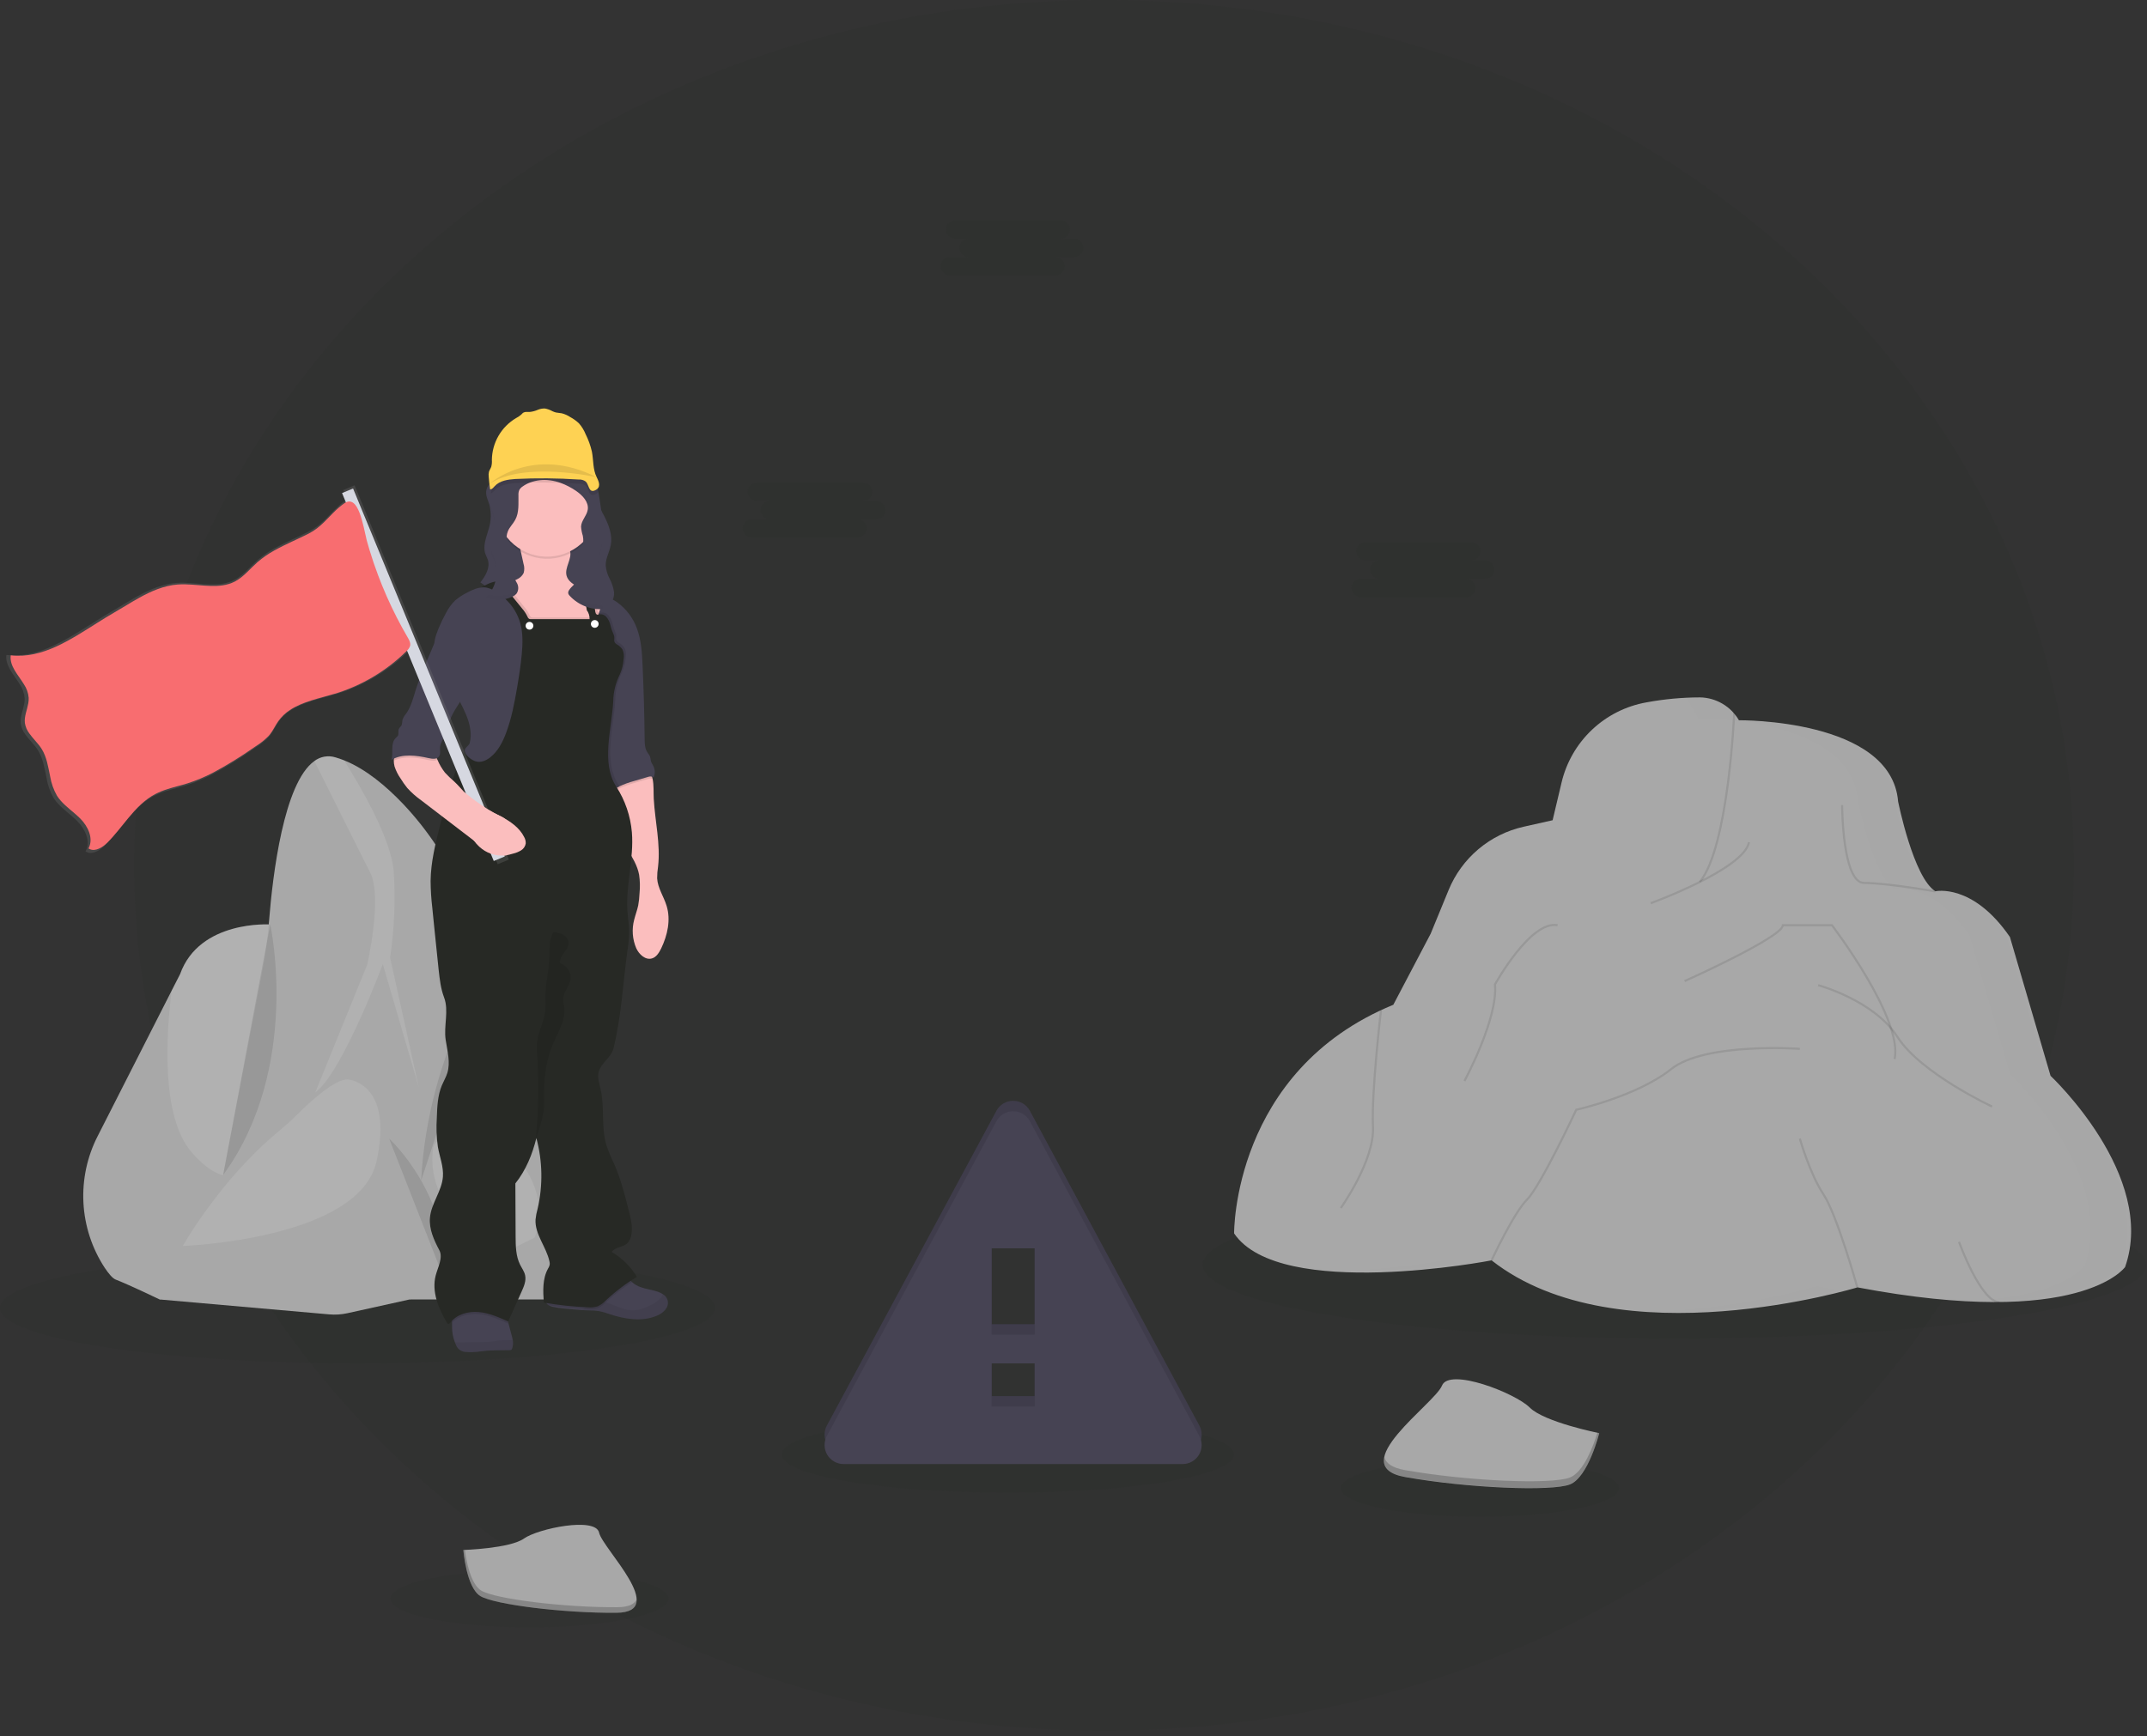 <svg width="335" height="271" viewBox="0 0 335 271" fill="none" xmlns="http://www.w3.org/2000/svg">
<rect x="0" y="0" width="335" height="271" fill="#333333" stroke="none"/>
<g clip-path="url(#clip0_14_454)">
<path opacity="0.1" d="M172.257 270.115C255.834 270.115 323.587 209.648 323.587 135.057C323.587 60.467 255.834 0 172.257 0C88.68 0 20.927 60.467 20.927 135.057C20.927 209.648 88.68 270.115 172.257 270.115Z" fill="#272925"/>
<path opacity="0.1" d="M55.798 212.792C86.615 212.792 111.596 208.92 111.596 204.143C111.596 199.367 86.615 195.495 55.798 195.495C24.982 195.495 0 199.367 0 204.143C0 208.92 24.982 212.792 55.798 212.792Z" fill="#272925"/>
<path opacity="0.1" d="M82.617 253.995C94.603 253.995 104.32 251.988 104.32 249.512C104.32 247.036 94.603 245.029 82.617 245.029C70.631 245.029 60.914 247.036 60.914 249.512C60.914 251.988 70.631 253.995 82.617 253.995Z" fill="#272925"/>
<path opacity="0.1" d="M230.914 236.746C242.9 236.746 252.616 234.739 252.616 232.263C252.616 229.787 242.9 227.78 230.914 227.78C218.927 227.78 209.211 229.787 209.211 232.263C209.211 234.739 218.927 236.746 230.914 236.746Z" fill="#272925"/>
<path opacity="0.1" d="M157.27 232.983C176.761 232.983 192.562 230.306 192.562 227.004C192.562 223.702 176.761 221.026 157.27 221.026C137.778 221.026 121.977 223.702 121.977 227.004C121.977 230.306 137.778 232.983 157.27 232.983Z" fill="#272925"/>
<path opacity="0.1" d="M261.259 208.938C301.913 208.938 334.87 203.776 334.87 197.409C334.87 191.041 301.913 185.879 261.259 185.879C220.604 185.879 187.647 191.041 187.647 197.409C187.647 203.776 220.604 208.938 261.259 208.938Z" fill="#272925"/>
<path d="M15.257 177.286C13.603 180.502 12.831 184.1 13.018 187.712C13.206 191.324 14.347 194.822 16.324 197.85C16.973 198.823 17.57 199.524 18.047 199.709C20.334 200.607 24.915 202.817 24.915 202.817L35.944 198.482C35.944 198.482 37.735 189.01 39.428 180.877C40.583 175.329 41.699 170.408 42.157 169.545C43.299 167.42 42.157 144.287 42.157 144.287C42.157 144.287 31.127 143.547 28.094 152.05L26.767 154.645L15.257 177.286Z" fill="#A8A8A8"/>
<path opacity="0.1" d="M29.901 179.842C36.606 187.527 39.435 180.88 39.435 180.88C40.59 175.333 41.706 170.411 42.163 169.548C43.305 167.424 42.163 144.29 42.163 144.29C42.163 144.29 31.133 143.55 28.1 152.053L26.773 154.648C25.923 161.451 25.083 174.311 29.901 179.842Z" fill="white"/>
<path d="M31.373 201.263L70.302 196.766L77.248 151.064L71.996 139.194C69.777 134.139 66.704 129.503 62.912 125.491C60.268 122.704 57.073 120.024 53.712 118.678C53.253 118.493 52.784 118.333 52.307 118.198C51.76 118.032 51.18 117.997 50.617 118.097C50.053 118.196 49.521 118.428 49.063 118.772C44.262 122.175 42.546 136.644 41.991 143.609C41.763 146.471 41.376 149.318 40.833 152.138L31.373 201.263Z" fill="#A8A8A8"/>
<path opacity="0.1" d="M57.29 150.571L49.18 170.522C53.43 167.414 59.727 150.49 59.727 150.49L65.368 169.785L60.872 149.448C61.53 145.032 61.721 140.558 61.443 136.102C61.086 130.996 56.294 122.801 53.693 118.675C53.233 118.49 52.764 118.329 52.288 118.195C51.74 118.028 51.161 117.994 50.597 118.093C50.033 118.193 49.501 118.425 49.044 118.769C51.088 122.873 56.197 133.134 57.754 136.183C59.73 140.024 57.29 150.571 57.29 150.571Z" fill="white"/>
<path d="M63.912 202.817H85.034C85.903 202.817 86.763 202.64 87.561 202.298C88.359 201.955 89.08 201.454 89.679 200.824C90.277 200.195 90.742 199.45 91.044 198.635C91.345 197.82 91.478 196.953 91.434 196.085C90.967 187.028 89.783 170.879 86.967 160.627C85.446 155.096 83.678 152.193 82.056 150.762C81.295 150.028 80.313 149.566 79.263 149.448C78.466 149.379 77.668 149.573 76.992 150C73.07 153.76 68.489 173.545 68.489 173.545L63.912 202.817Z" fill="#A8A8A8"/>
<path opacity="0.1" d="M83.412 185.269C84.281 187.68 84.625 190.46 83.412 193.169L78.704 195.495C78.704 195.495 66.053 190.132 67.59 179.141C67.59 179.141 68.005 176.87 72.362 177.046C74.813 177.164 77.172 178.009 79.14 179.474C81.108 180.939 82.595 182.956 83.412 185.269Z" fill="white"/>
<path opacity="0.1" d="M78.383 156.378C78.237 152.524 80.33 151.187 82.059 150.762C81.298 150.028 80.316 149.566 79.266 149.448C78.062 150.455 77.209 151.818 76.829 153.341L72.418 174.846C72.418 174.846 78.63 162.837 78.383 156.378Z" fill="white"/>
<path d="M58.355 173.383L68.813 187.689L70.627 199.498L63.905 202.817L54.215 204.958C53.282 205.165 52.322 205.227 51.37 205.143L24.927 202.817L28.525 194.476L40.95 177.033L58.355 173.383Z" fill="#A8A8A8"/>
<path opacity="0.1" d="M54.306 168.471C54.306 168.471 61.443 168.961 58.763 181.224C56.084 193.486 28.512 194.469 28.512 194.469C28.512 194.469 34.371 184.088 43.383 176.65C44.395 175.816 45.372 174.947 46.303 174.019C48.376 171.946 52.34 168.303 54.306 168.471Z" fill="white"/>
<path opacity="0.1" d="M60.726 177.717C60.726 177.717 70.397 186.518 69.485 200.062L60.726 177.717Z" fill="black"/>
<path opacity="0.1" d="M76.995 150C76.995 150 66.847 163.495 65.709 184.26L76.995 150Z" fill="black"/>
<path opacity="0.1" d="M42.166 144.28C42.166 144.28 47.078 166.583 34.815 183.394L42.166 144.28Z" fill="black"/>
<path d="M131.622 226.881H184.546C185.057 226.878 185.56 226.743 186.004 226.489C186.447 226.235 186.818 225.87 187.079 225.43C187.341 224.99 187.484 224.49 187.494 223.979C187.505 223.467 187.384 222.962 187.141 222.511L160.692 173.37C160.439 172.899 160.062 172.505 159.603 172.231C159.144 171.957 158.619 171.812 158.084 171.812C157.549 171.812 157.024 171.957 156.565 172.231C156.106 172.505 155.729 172.899 155.476 173.37L129.014 222.511C128.771 222.963 128.649 223.47 128.661 223.982C128.672 224.495 128.816 224.996 129.079 225.436C129.342 225.876 129.714 226.241 130.16 226.494C130.606 226.747 131.109 226.881 131.622 226.881ZM161.451 217.902H154.717V211.17H161.451V217.902ZM161.451 206.68H154.717V193.214H161.451V206.68Z" fill="#464353"/>
<path opacity="0.1" d="M131.622 226.881H184.546C185.057 226.878 185.56 226.743 186.004 226.489C186.447 226.235 186.818 225.87 187.079 225.43C187.341 224.99 187.484 224.49 187.494 223.979C187.505 223.467 187.384 222.962 187.141 222.511L160.692 173.37C160.439 172.899 160.062 172.505 159.603 172.231C159.144 171.957 158.619 171.812 158.084 171.812C157.549 171.812 157.024 171.957 156.565 172.231C156.106 172.505 155.729 172.899 155.476 173.37L129.014 222.511C128.771 222.963 128.649 223.47 128.661 223.982C128.672 224.495 128.816 224.996 129.079 225.436C129.342 225.876 129.714 226.241 130.16 226.494C130.606 226.747 131.109 226.881 131.622 226.881ZM161.451 217.902H154.717V211.17H161.451V217.902ZM161.451 206.68H154.717V193.214H161.451V206.68Z" fill="black"/>
<path d="M131.622 228.503H184.546C185.057 228.5 185.56 228.365 186.004 228.111C186.447 227.857 186.818 227.492 187.079 227.052C187.341 226.612 187.484 226.112 187.494 225.601C187.505 225.09 187.384 224.584 187.141 224.133L160.692 174.992C160.439 174.521 160.062 174.127 159.603 173.853C159.144 173.579 158.619 173.434 158.084 173.434C157.549 173.434 157.024 173.579 156.565 173.853C156.106 174.127 155.729 174.521 155.476 174.992L129.014 224.133C128.771 224.585 128.649 225.092 128.661 225.604C128.672 226.117 128.816 226.618 129.079 227.058C129.342 227.498 129.714 227.863 130.16 228.116C130.606 228.369 131.109 228.503 131.622 228.503ZM161.451 219.524H154.717V212.792H161.451V219.524ZM161.451 208.302H154.717V194.836H161.451V208.302Z" fill="#464353"/>
<path d="M75.85 76.794C75.814 77.472 76.151 78.091 76.349 78.74C76.677 79.993 76.644 81.313 76.255 82.549C75.892 83.846 75.282 85.219 75.746 86.487C75.853 86.785 76.015 87.058 76.112 87.356C76.515 88.589 75.769 89.887 74.951 90.896L78.16 93.144C78.628 93.532 79.185 93.799 79.782 93.919C80.382 93.991 81.079 93.669 81.203 93.079C81.245 92.878 81.203 92.667 81.241 92.463C81.281 92.198 81.383 91.947 81.539 91.731C81.696 91.514 81.902 91.338 82.14 91.217C82.622 90.981 83.159 90.881 83.694 90.928C85.663 91.035 87.337 92.33 89.128 93.16C90.308 93.671 91.532 94.077 92.784 94.373C93.494 94.558 94.283 94.727 94.925 94.373C95.567 94.02 95.862 93.199 95.814 92.456C95.714 91.717 95.483 91.002 95.133 90.344C94.778 89.687 94.565 88.963 94.507 88.219C94.507 87.129 95.103 86.137 95.305 85.066C95.587 83.545 95.013 81.997 94.312 80.615C93.611 79.233 92.761 77.903 92.421 76.398C92.353 75.942 92.234 75.495 92.067 75.065C91.905 74.738 91.685 74.444 91.418 74.195C90.215 73.005 88.498 72.44 86.818 72.317C85.138 72.194 83.441 72.469 81.773 72.758C81.137 72.849 80.511 72.998 79.902 73.203C79.031 73.548 78.205 73.996 77.439 74.536C76.68 75.061 75.898 75.83 75.85 76.794Z" fill="#464353"/>
<g opacity="0.1">
<path opacity="0.1" d="M94.497 87.555C94.497 87.652 94.497 87.749 94.516 87.843C94.617 86.893 95.116 86.001 95.295 85.05C95.364 84.669 95.384 84.281 95.356 83.895C95.356 84.064 95.324 84.219 95.295 84.401C95.091 85.472 94.484 86.465 94.497 87.555Z" fill="black"/>
<path opacity="0.1" d="M76.567 80.038C76.605 79.382 76.531 78.723 76.349 78.091C76.157 77.599 76 77.094 75.879 76.58C75.879 76.648 75.853 76.713 75.85 76.781C75.814 77.459 76.151 78.079 76.349 78.727C76.475 79.154 76.548 79.594 76.567 80.038Z" fill="black"/>
<path opacity="0.1" d="M95.785 92.278C95.762 92.568 95.672 92.848 95.52 93.097C95.37 93.345 95.162 93.555 94.915 93.708C94.266 94.062 93.485 93.893 92.774 93.708C91.522 93.413 90.298 93.006 89.118 92.492C87.327 91.665 85.653 90.37 83.684 90.263C83.15 90.216 82.612 90.316 82.13 90.552C81.892 90.673 81.686 90.849 81.53 91.066C81.373 91.282 81.271 91.533 81.232 91.798C81.209 92.002 81.232 92.213 81.193 92.414C81.066 93.004 80.372 93.326 79.772 93.254C79.176 93.134 78.618 92.867 78.15 92.479L75.266 90.455C75.159 90.601 75.052 90.743 74.942 90.876L78.15 93.128C78.618 93.516 79.176 93.782 79.772 93.903C80.372 93.974 81.07 93.653 81.193 93.063C81.235 92.862 81.193 92.651 81.232 92.447C81.271 92.182 81.373 91.931 81.53 91.715C81.686 91.498 81.892 91.322 82.13 91.201C82.612 90.964 83.15 90.865 83.684 90.912C85.653 91.019 87.327 92.314 89.118 93.141C90.298 93.654 91.522 94.062 92.774 94.357C93.485 94.542 94.273 94.711 94.915 94.357C95.558 94.004 95.853 93.183 95.804 92.44C95.801 92.385 95.791 92.333 95.785 92.278Z" fill="black"/>
<path opacity="0.1" d="M76.112 87.34C76.153 87.471 76.182 87.604 76.2 87.739C76.25 87.388 76.22 87.03 76.112 86.692C76.015 86.393 75.853 86.121 75.746 85.822C75.668 85.605 75.618 85.38 75.597 85.15C75.549 85.596 75.6 86.047 75.746 86.471C75.853 86.769 76.015 87.045 76.112 87.34Z" fill="black"/>
</g>
<path d="M79.921 210.437C79.899 210.529 79.846 210.611 79.772 210.67C79.693 210.711 79.604 210.73 79.516 210.725C78.361 210.751 77.206 210.725 76.054 210.807C74.964 210.901 73.871 211.131 72.784 211.008C72.436 211.02 72.094 210.924 71.803 210.733C71.512 210.541 71.288 210.265 71.162 209.94C71.094 209.799 71.033 209.654 70.98 209.506C70.681 208.741 70.53 207.926 70.536 207.105C70.536 206.888 70.536 206.677 70.536 206.456C70.522 206.219 70.49 205.982 70.442 205.749C70.344 205.482 70.355 205.187 70.474 204.928C70.935 204.088 72.048 203.919 72.904 203.855C74.888 203.705 76.884 203.852 78.825 204.289C78.977 205.035 79.149 205.775 79.331 206.515C79.465 207.058 79.608 207.598 79.759 208.137C79.861 208.47 79.943 208.809 80.005 209.152C80.086 209.581 80.057 210.022 79.921 210.437Z" fill="#464353"/>
<path opacity="0.06" d="M79.921 210.437C79.899 210.529 79.846 210.611 79.772 210.67C79.693 210.711 79.605 210.731 79.516 210.726C78.361 210.752 77.206 210.726 76.054 210.807C74.964 210.901 73.871 211.131 72.784 211.008C72.436 211.02 72.094 210.924 71.803 210.733C71.512 210.542 71.288 210.265 71.162 209.941C71.094 209.799 71.033 209.654 70.981 209.506H71.396C72.761 209.506 74.13 209.457 75.496 209.457C75.908 209.457 76.323 209.438 76.732 209.389C77.141 209.34 77.475 209.272 77.848 209.227C78.407 209.173 78.968 209.151 79.529 209.159H79.989C80.074 209.584 80.05 210.023 79.921 210.437Z" fill="black"/>
<path d="M103.814 204.413C103.452 204.835 102.99 205.159 102.471 205.357C100.161 206.33 97.491 205.892 95.107 205.1C94.573 204.902 94.026 204.745 93.468 204.63C92.96 204.559 92.447 204.523 91.934 204.523C91.567 204.523 91.201 204.494 90.834 204.471C89.906 204.413 88.982 204.322 88.061 204.231C87.418 204.184 86.781 204.087 86.153 203.942C85.975 203.896 85.803 203.827 85.644 203.735C85.507 203.675 85.391 203.577 85.308 203.454C85.226 203.33 85.18 203.186 85.177 203.037C85.203 202.625 85.631 202.388 86.007 202.21C89.345 200.766 92.972 200.14 96.573 199.637C96.939 199.576 97.296 199.467 97.634 199.313C98.039 199.151 98.082 199.417 98.283 199.715C98.378 199.853 98.486 199.982 98.607 200.098C98.998 200.451 99.457 200.721 99.957 200.889C100.832 201.214 101.77 201.301 102.646 201.61C102.911 201.702 103.164 201.824 103.402 201.973C103.611 202.087 103.792 202.248 103.93 202.442C104.068 202.637 104.159 202.86 104.197 203.096C104.236 203.331 104.219 203.572 104.15 203.801C104.081 204.029 103.96 204.238 103.798 204.413H103.814Z" fill="#464353"/>
<path opacity="0.06" d="M103.814 204.413C103.452 204.835 102.991 205.159 102.471 205.357C100.161 206.33 97.491 205.892 95.107 205.1C94.573 204.902 94.026 204.745 93.469 204.63C92.96 204.559 92.447 204.523 91.934 204.523C91.567 204.523 91.201 204.494 90.834 204.471C91.133 204.189 91.438 203.913 91.749 203.647C91.975 203.436 92.235 203.265 92.518 203.141C92.871 203.025 93.246 203 93.611 203.066C95.467 203.323 97.134 204.623 99.006 204.51C99.878 204.41 100.722 204.137 101.488 203.709C102.111 203.455 102.666 203.059 103.11 202.554C103.244 202.379 103.346 202.183 103.412 201.973C103.621 202.087 103.802 202.248 103.94 202.442C104.078 202.637 104.169 202.86 104.207 203.096C104.245 203.331 104.229 203.572 104.16 203.801C104.091 204.029 103.97 204.238 103.807 204.413H103.814Z" fill="black"/>
<path d="M103.162 148.034C102.837 148.683 102.422 149.386 101.721 149.588C100.703 149.88 99.723 148.965 99.278 148.005C98.673 146.595 98.558 145.023 98.954 143.541C99.139 142.791 99.421 142.071 99.58 141.318C99.695 140.685 99.764 140.044 99.788 139.401C99.884 138.442 99.861 137.474 99.72 136.52C99.197 133.734 96.8 131.654 96.002 128.916C95.6 127.551 95.619 126.097 95.642 124.673C95.634 124.313 95.671 123.953 95.752 123.603C95.776 123.507 95.809 123.413 95.85 123.324C96.385 122.136 97.971 121.974 99.074 121.283C99.684 120.903 101.069 119.68 101.582 120.796C101.692 121.045 101.775 121.305 101.828 121.572C102.039 122.564 101.955 123.729 102.007 124.667C102.205 128.209 103.087 131.745 102.678 135.268C102.581 135.869 102.533 136.476 102.536 137.085C102.623 138.61 103.577 139.93 104.015 141.39C104.69 143.586 104.148 145.977 103.162 148.034Z" fill="#FBBEBE"/>
<path opacity="0.1" d="M101.845 121.578C101.604 121.491 101.34 121.491 101.099 121.578L98.902 122.227C98.133 122.432 97.383 122.705 96.661 123.041C96.346 123.196 96.047 123.382 95.769 123.596C95.793 123.5 95.825 123.407 95.866 123.317C96.401 122.13 97.987 121.968 99.091 121.277C99.7 120.897 101.086 119.674 101.598 120.79C101.71 121.043 101.792 121.307 101.845 121.578Z" fill="black"/>
<path d="M101.987 121.332C101.855 121.251 101.706 121.203 101.551 121.191C101.397 121.178 101.242 121.202 101.098 121.26L98.902 121.909C98.133 122.114 97.382 122.387 96.661 122.723C96.278 122.91 95.919 123.143 95.593 123.418C94.568 121.637 94.296 119.525 94.108 117.481C94.004 116.29 93.926 115.097 93.88 113.913C93.829 113.06 93.847 112.206 93.932 111.356C94.056 110.383 94.338 109.432 94.513 108.466C94.617 107.9 94.684 107.328 94.714 106.753C94.798 105.497 94.741 104.236 94.542 102.993C94.354 101.672 94.052 100.369 93.64 99.1C93.433 98.519 93.183 97.958 92.956 97.387L92.878 97.186C92.468 96.14 92.133 95.065 91.876 93.971C91.772 93.523 91.765 93.053 91.421 92.748C91.744 92.709 92.07 92.696 92.395 92.709C92.46 92.709 92.524 92.709 92.589 92.709C93.922 92.793 95.206 93.242 96.3 94.007C97.71 95.024 98.782 96.441 99.376 98.075C100.06 99.901 100.174 101.887 100.262 103.836C100.437 107.669 100.545 111.503 100.586 115.34C100.586 116.076 100.618 116.861 101.04 117.468C101.158 117.618 101.267 117.775 101.364 117.938C101.517 118.263 101.494 118.623 101.618 118.951C101.708 119.147 101.811 119.338 101.926 119.522C102.071 119.799 102.152 120.106 102.163 120.42C102.173 120.733 102.113 121.045 101.987 121.332Z" fill="#464353"/>
<path d="M80.395 83.253C80.07 83.146 79.746 83.032 79.422 82.928L80.096 82.98C80.209 83.056 80.309 83.148 80.395 83.253Z" fill="#FBBEBE"/>
<path d="M93.679 94.961C93.614 95.181 93.549 95.402 93.478 95.609C93.313 96.142 93.113 96.664 92.878 97.17C92.51 98.001 91.99 98.756 91.344 99.395C91.13 99.62 90.868 99.793 90.578 99.901C90.332 99.964 90.078 99.988 89.825 99.973C88.96 99.973 88.095 99.96 87.23 99.934C86.556 99.941 85.884 99.875 85.225 99.736C84.5 99.538 83.81 99.227 83.181 98.815C80.758 97.316 78.766 95.032 77.913 92.326C77.806 91.983 77.731 91.571 77.968 91.301C78.201 91.111 78.495 91.011 78.795 91.019H78.834C79.532 90.928 80.204 90.698 80.81 90.341C81.203 90.14 81.519 89.817 81.712 89.42C81.843 88.949 81.833 88.451 81.683 87.986L80.962 84.716C80.887 84.192 80.691 83.693 80.388 83.259C80.599 83.334 80.81 83.402 81.037 83.46C83.042 84.002 85.235 83.674 87.201 84.385C87.953 84.661 88.706 85.157 88.933 85.929C89.313 87.227 88.044 88.573 88.408 89.871C88.651 90.753 89.549 91.262 90.354 91.674L90.896 91.95L92.398 92.713L92.605 92.816L92.638 92.833C93.112 93.073 93.611 93.371 93.777 93.88C93.847 94.242 93.813 94.617 93.679 94.961Z" fill="#FBBEBE"/>
<path opacity="0.1" d="M97.637 102.578C97.582 103.407 97.38 104.22 97.04 104.978C96.389 106.29 96.04 107.731 96.018 109.196C95.768 113.575 94.104 118.788 96.489 122.467C96.547 122.558 96.605 122.649 96.66 122.743C96.277 122.929 95.919 123.162 95.593 123.437C94.568 121.656 94.296 119.544 94.107 117.5C94.004 116.31 93.926 115.116 93.88 113.932C93.829 113.08 93.847 112.225 93.932 111.376C94.055 110.402 94.338 109.452 94.513 108.485C94.617 107.919 94.684 107.347 94.714 106.772C94.798 105.516 94.74 104.255 94.542 103.012C94.353 101.691 94.052 100.389 93.64 99.119C93.433 98.539 93.183 97.978 92.956 97.407L92.878 97.205C92.51 98.037 91.99 98.792 91.344 99.431C91.13 99.656 90.868 99.829 90.578 99.937C90.332 100 90.078 100.024 89.825 100.008C88.96 100.008 88.095 99.995 87.23 99.969C86.556 99.977 85.884 99.91 85.225 99.772C84.5 99.574 83.81 99.263 83.181 98.85C80.758 97.351 78.766 95.068 77.913 92.362C77.806 92.018 77.731 91.606 77.968 91.337C78.201 91.147 78.495 91.047 78.795 91.055H78.834L81.754 94.665C82.089 95.047 82.372 95.472 82.597 95.927C82.641 96.08 82.732 96.215 82.857 96.313C82.959 96.36 83.07 96.38 83.181 96.372C85.923 96.372 89.576 96.372 92.317 96.372C92.326 95.886 92.185 95.409 91.914 95.006C91.83 95.025 91.717 95.032 91.892 94.98C91.733 93.927 91.393 92.909 90.886 91.973C90.856 91.908 90.822 91.846 90.785 91.785C90.568 91.464 90.405 91.108 90.305 90.734C90.651 90.623 91.023 90.623 91.369 90.734C91.769 90.905 91.976 91.337 92.151 91.736C92.3 92.06 92.45 92.407 92.583 92.748C92.583 92.784 92.615 92.823 92.628 92.858C92.911 93.53 93.093 94.239 93.167 94.964C93.186 95.23 93.251 95.567 93.472 95.655C93.506 95.671 93.544 95.679 93.582 95.681C93.81 95.597 94.058 95.583 94.295 95.641C94.531 95.699 94.745 95.826 94.909 96.005C95.228 96.371 95.451 96.81 95.558 97.283C95.663 97.757 95.817 98.218 96.018 98.659C96.437 99.457 95.798 99.814 96.553 100.304C96.907 100.498 97.211 100.771 97.442 101.102C97.656 101.562 97.724 102.077 97.637 102.578Z" fill="black"/>
<path opacity="0.1" d="M78.796 204.302C78.948 205.048 79.12 205.788 79.302 206.528L79.282 206.573C77.799 205.924 76.281 205.246 74.662 205.104C73.16 204.974 71.529 205.379 70.507 206.469C70.493 206.232 70.461 205.995 70.413 205.762C70.314 205.495 70.326 205.2 70.445 204.941C70.906 204.101 72.019 203.932 72.875 203.868C74.859 203.718 76.854 203.865 78.796 204.302Z" fill="black"/>
<path opacity="0.1" d="M91.574 95.6C91.726 95.6 91.671 95.6 91.597 95.626C91.522 95.652 91.399 95.652 91.574 95.6Z" fill="black"/>
<path opacity="0.1" d="M98.623 200.098C97.177 201.02 95.817 202.072 94.562 203.241C94.197 203.632 93.762 203.95 93.28 204.179C92.782 204.339 92.256 204.393 91.736 204.338C89.695 204.255 87.661 204.054 85.644 203.735C85.507 203.675 85.391 203.577 85.308 203.454C85.226 203.33 85.18 203.186 85.177 203.037C85.203 202.625 85.631 202.388 86.007 202.21C89.345 200.766 92.972 200.14 96.573 199.637C96.939 199.576 97.296 199.467 97.634 199.313C98.039 199.151 98.082 199.417 98.283 199.715C98.383 199.854 98.497 199.982 98.623 200.098Z" fill="black"/>
<path d="M74.821 91.837C75.298 92.261 75.843 92.605 76.327 93.017C77.624 94.117 78.442 95.655 79.246 97.154C78.769 97.326 78.253 97.361 77.757 97.254C77.502 98.693 77.545 100.17 77.884 101.591C77.235 102.037 76.731 102.663 76.434 103.392C76.203 104.132 76.044 104.892 75.96 105.663C75.493 109.039 75.024 112.415 74.552 115.791C74.543 116.121 74.429 116.44 74.228 116.702C74.138 116.775 74.055 116.857 73.981 116.946C73.882 117.164 73.843 117.405 73.868 117.643C73.848 117.88 73.692 118.162 73.456 118.13C73.341 118.102 73.239 118.036 73.167 117.942C72.93 117.691 72.713 117.422 72.518 117.137C70.604 120.809 69.683 124.767 68.671 128.783C67.947 131.645 67.224 134.538 67.188 137.49C67.198 138.887 67.285 140.282 67.451 141.669L67.736 144.517C67.967 146.807 68.197 149.101 68.447 151.391C68.609 152.845 68.771 154.311 69.293 155.68C70.072 157.759 69.209 160.105 69.54 162.304C69.799 164.027 70.315 165.808 69.796 167.469C69.589 168.134 69.225 168.741 68.953 169.383C68.284 170.979 68.216 172.754 68.158 174.483C68.053 175.998 68.109 177.521 68.327 179.024C68.606 180.578 69.232 182.1 69.109 183.67C68.937 185.905 67.289 187.816 67.088 190.048C66.928 191.829 67.71 193.548 68.551 195.128C69.17 196.293 68.307 197.798 67.98 199.079C67.331 201.59 68.411 204.218 69.735 206.447C69.768 206.523 69.828 206.585 69.903 206.622C70.056 206.677 70.192 206.528 70.293 206.401C71.289 205.123 73.053 204.64 74.672 204.779C76.291 204.919 77.806 205.587 79.292 206.249L81.397 201.561C81.754 200.766 82.117 199.907 81.939 199.053C81.812 198.443 81.42 197.928 81.141 197.37C80.492 196.053 80.46 194.518 80.453 193.042L80.414 184.705C82.056 182.642 83.058 180.189 83.691 177.626C84.661 181.231 84.728 185.019 83.885 188.656C83.729 189.206 83.621 189.768 83.561 190.337C83.434 192.65 85.248 194.606 85.731 196.87C85.778 197.043 85.791 197.224 85.77 197.402C85.716 197.621 85.625 197.83 85.501 198.018C84.632 199.595 84.725 201.506 84.852 203.303C87.127 203.699 89.425 203.945 91.733 204.04C92.253 204.091 92.778 204.037 93.277 203.881C93.759 203.65 94.194 203.331 94.558 202.94C96.031 201.554 97.648 200.331 99.382 199.29C98.414 197.684 97.059 196.345 95.441 195.397C95.963 194.628 97.154 194.69 97.848 194.074C98.196 193.729 98.424 193.28 98.497 192.796C98.756 191.524 98.435 190.2 98.114 188.951C97.491 186.492 96.865 184.024 95.843 181.701C95.381 180.746 94.974 179.766 94.623 178.765C93.773 175.968 94.367 172.926 93.725 170.068C93.517 169.153 93.183 168.209 93.416 167.297C93.773 165.892 95.363 165.059 95.713 163.651C96.969 158.639 97.192 153.445 97.906 148.329C98.066 147.352 98.151 146.364 98.162 145.374C98.162 144.339 97.978 143.314 97.903 142.282C97.611 138.152 98.931 134.032 98.594 129.906C98.378 127.363 97.54 124.912 96.154 122.769C93.77 119.087 95.434 113.877 95.684 109.497C95.703 108.033 96.051 106.592 96.703 105.28C97.045 104.522 97.249 103.709 97.303 102.879C97.403 102.368 97.339 101.838 97.121 101.364C96.893 101.032 96.589 100.759 96.236 100.566C95.48 100.073 96.119 99.716 95.7 98.918C95.499 98.477 95.345 98.016 95.24 97.543C95.133 97.07 94.91 96.632 94.591 96.268C94.427 96.088 94.213 95.962 93.977 95.904C93.74 95.846 93.492 95.86 93.264 95.944C92.956 95.944 92.871 95.535 92.846 95.227C92.758 94.098 92.291 93.037 91.833 91.999C91.658 91.6 91.451 91.168 91.052 90.996C90.704 90.888 90.332 90.888 89.984 90.996C90.085 91.373 90.248 91.729 90.468 92.051C91.03 93.037 91.404 94.12 91.57 95.243C91.246 95.34 91.895 95.243 91.57 95.243C91.861 95.648 92.01 96.137 91.996 96.635C89.257 96.635 85.605 96.635 82.863 96.635C82.752 96.643 82.64 96.623 82.539 96.576C82.414 96.477 82.322 96.343 82.276 96.19C82.053 95.734 81.769 95.311 81.433 94.931L78.221 90.97C78.15 90.867 78.055 90.781 77.945 90.721C77.813 90.683 77.672 90.683 77.54 90.721C76.499 90.873 75.73 91.308 74.821 91.837Z" fill="#272925"/>
<path opacity="0.1" d="M86.348 145.507C86.901 145.499 87.447 145.64 87.927 145.915C88.166 146.056 88.364 146.256 88.501 146.496C88.639 146.736 88.712 147.008 88.713 147.284C88.677 147.898 88.207 148.384 87.866 148.906C87.655 149.225 87.487 149.569 87.366 149.932C87.329 150.014 87.32 150.106 87.34 150.194C87.379 150.318 87.512 150.379 87.626 150.434C88.039 150.621 88.391 150.919 88.644 151.295C88.897 151.671 89.039 152.11 89.056 152.563C89.027 153.828 87.791 154.853 87.859 156.131C87.89 156.397 87.936 156.661 87.996 156.923C88.144 158.012 87.993 159.121 87.558 160.131C87.165 161.15 86.63 162.107 86.208 163.115C85.07 165.857 84.823 168.893 84.91 171.875C84.979 173.899 84.262 175.826 83.613 177.753C83.98 173.871 84.077 169.969 83.905 166.074C83.859 165.017 83.727 164.017 83.775 162.957C83.853 161.273 84.794 159.742 85.034 158.09C85.17 157.146 85.079 156.186 85.102 155.232C85.147 153.286 85.676 151.365 85.712 149.413C85.757 148.034 85.631 146.613 86.348 145.507Z" fill="black"/>
<path d="M72.81 92.531C72.165 92.852 71.562 93.251 71.013 93.718C70.439 94.288 69.96 94.945 69.592 95.665C69.144 96.481 68.742 97.321 68.388 98.182C67.931 99.298 67.552 100.534 67.866 101.699C68.152 102.753 68.959 103.574 69.517 104.511C70.075 105.449 70.403 106.549 70.831 107.577C71.402 108.949 72.184 110.227 72.749 111.603C73.313 112.978 73.654 114.523 73.297 115.953C73.193 116.375 72.508 116.703 72.508 117.134C72.508 117.848 73.54 118.623 74.225 118.831C75.013 119.074 75.873 118.711 76.518 118.182C77.702 117.244 78.422 115.84 78.954 114.425C79.811 112.154 80.268 109.744 80.68 107.35C80.979 105.592 81.258 103.83 81.417 102.059C81.563 100.463 81.608 98.815 81.186 97.284C80.793 95.878 80.027 94.605 78.971 93.598C78.127 92.787 76.745 91.697 75.519 91.668C74.549 91.665 73.641 92.073 72.81 92.531Z" fill="#464353"/>
<path d="M82.033 131.638C81.998 131.86 81.915 132.071 81.79 132.258C81.665 132.444 81.501 132.602 81.31 132.719C80.927 132.951 80.51 133.122 80.074 133.225C79.204 133.478 78.283 133.711 77.404 133.487C76.713 133.262 76.075 132.899 75.529 132.42L65.706 124.9C64.916 124.341 64.191 123.697 63.542 122.98C63.169 122.517 62.827 122.03 62.517 121.523C62.106 120.943 61.785 120.304 61.563 119.629C61.484 119.331 61.444 119.025 61.446 118.717C61.444 118.426 61.515 118.139 61.654 117.883C61.891 117.488 62.397 117.406 62.812 117.296C64.206 116.936 65.652 116.826 67.084 116.972C67.21 116.966 67.335 117.001 67.439 117.072C67.543 117.142 67.621 117.245 67.662 117.364C67.879 117.763 68.067 118.179 68.262 118.594C68.561 119.302 68.95 119.968 69.42 120.576C69.873 121.068 70.355 121.533 70.864 121.968C71.902 122.941 72.752 124.109 73.858 125.004C75.139 126.039 76.697 126.659 78.156 127.421C79.616 128.183 81.057 129.173 81.79 130.649C81.96 130.95 82.044 131.292 82.033 131.638Z" fill="#FBBEBE"/>
<path opacity="0.1" d="M93.404 79.175C93.404 81.223 92.622 83.194 91.217 84.685C89.813 86.175 87.892 87.073 85.847 87.195C83.803 87.316 81.789 86.652 80.218 85.338C78.647 84.024 77.637 82.159 77.395 80.125C77.153 78.091 77.697 76.042 78.916 74.396C80.135 72.75 81.937 71.632 83.953 71.27C85.969 70.909 88.047 71.331 89.762 72.45C91.477 73.57 92.7 75.302 93.18 77.293C93.329 77.909 93.404 78.541 93.404 79.175Z" fill="black"/>
<path d="M93.404 78.85C93.404 80.899 92.622 82.87 91.217 84.36C89.813 85.851 87.892 86.749 85.847 86.87C83.803 86.992 81.789 86.327 80.218 85.013C78.647 83.699 77.637 81.835 77.395 79.801C77.153 77.767 77.697 75.718 78.916 74.072C80.135 72.426 81.937 71.308 83.953 70.946C85.969 70.584 88.047 71.006 89.762 72.126C91.477 73.245 92.7 74.978 93.18 76.969C93.329 77.585 93.404 78.217 93.404 78.85Z" fill="#FBBEBE"/>
<path opacity="0.1" d="M68.262 118.581C67.892 118.818 67.344 118.74 66.886 118.636C65.083 118.234 63.091 117.945 61.446 118.717C61.444 118.426 61.515 118.139 61.654 117.883C61.891 117.488 62.397 117.406 62.812 117.296C64.206 116.936 65.652 116.826 67.084 116.972C67.21 116.966 67.335 117.001 67.439 117.072C67.543 117.142 67.621 117.245 67.662 117.364C67.879 117.75 68.067 118.166 68.262 118.581Z" fill="black"/>
<path d="M64.872 107.658C64.473 108.955 64.145 110.289 63.363 111.389C63.105 111.678 62.91 112.018 62.792 112.388C62.783 112.661 62.739 112.931 62.659 113.192C62.549 113.413 62.316 113.559 62.221 113.786C62.082 114.11 62.264 114.529 62.079 114.834C61.992 114.956 61.888 115.065 61.77 115.158C61.329 115.567 61.219 116.219 61.209 116.822C61.2 117.426 61.258 118.042 61.06 118.61C62.773 117.588 64.953 117.893 66.899 118.328C67.441 118.448 68.113 118.538 68.463 118.104C68.813 117.669 68.612 117.098 68.661 116.576C68.726 115.895 69.193 115.33 69.482 114.71C69.806 114.013 69.916 113.234 70.166 112.508C70.682 110.98 71.788 109.734 72.499 108.29C72.762 107.794 72.919 107.248 72.959 106.688C72.935 105.962 72.745 105.25 72.405 104.608C71.73 103.113 70.926 101.68 70.004 100.323C69.592 99.716 68.882 98.594 68.242 99.564C67.723 100.346 67.399 101.342 67.016 102.198C66.191 103.973 65.475 105.796 64.872 107.658Z" fill="#464353"/>
<path d="M94.143 95.064C93.169 95.132 92.192 94.98 91.284 94.622C90.376 94.263 89.56 93.706 88.894 92.992C88.782 92.89 88.701 92.758 88.661 92.612C88.642 92.422 88.695 92.232 88.81 92.08C89.199 91.48 89.871 91.084 90.182 90.439C90.494 89.793 90.386 89.05 90.416 88.343C90.468 87.074 90.967 85.819 91.009 84.57C91.024 84.25 91.001 83.93 90.938 83.616C90.789 83.15 90.697 82.667 90.665 82.179C90.708 81.228 91.564 80.489 91.707 79.551C91.892 78.358 90.902 77.319 89.906 76.632C89.147 76.105 88.323 75.679 87.454 75.363C86.92 75.172 86.368 75.038 85.806 74.964C84.758 74.823 83.692 74.942 82.701 75.311C82.291 75.466 81.903 75.673 81.546 75.928C81.334 76.062 81.157 76.246 81.031 76.463C80.927 76.708 80.88 76.973 80.894 77.238C80.875 78.565 81.024 79.976 80.391 81.131C80.067 81.751 79.516 82.254 79.246 82.909C79.136 83.182 79.067 83.469 79.042 83.762C79.01 84.066 78.993 84.371 78.993 84.677C78.974 86.387 78.993 88.19 79.863 89.673C80.169 90.121 80.448 90.588 80.697 91.071C80.817 91.315 80.873 91.587 80.859 91.859C80.844 92.131 80.761 92.394 80.615 92.625C80.44 92.835 80.218 93.002 79.967 93.112C79.323 93.421 78.621 93.594 77.907 93.619C77.194 93.645 76.482 93.523 75.817 93.261C76.595 92.524 77.129 91.568 77.348 90.52C77.567 89.472 77.461 88.382 77.044 87.395C76.809 86.997 76.657 86.556 76.596 86.098C76.629 85.685 76.739 85.282 76.92 84.911C77.365 83.692 77.434 82.367 77.118 81.109C76.92 80.336 76.576 79.59 76.515 78.796C76.463 78.195 76.49 77.591 76.593 76.998C76.77 75.937 77.238 74.945 77.944 74.133C78.65 73.321 79.567 72.719 80.593 72.395C80.758 72.34 80.917 72.288 81.099 72.242C81.886 72.068 82.69 71.982 83.496 71.986C85.297 71.928 87.123 71.876 88.859 72.346C89.877 72.613 90.826 73.1 91.635 73.774C92.21 74.257 92.669 74.864 92.979 75.548C93.147 75.943 93.275 76.354 93.358 76.774C93.433 77.121 93.488 77.472 93.543 77.822C93.936 80.317 94.328 82.86 93.91 85.352C93.744 86.325 93.455 87.298 93.326 88.291C93.011 90.578 93.579 92.852 94.143 95.064Z" fill="#464353"/>
<path d="M82.617 98.27C82.95 98.27 83.221 97.999 83.221 97.666C83.221 97.333 82.95 97.063 82.617 97.063C82.284 97.063 82.014 97.333 82.014 97.666C82.014 97.999 82.284 98.27 82.617 98.27Z" fill="white"/>
<path d="M92.8 97.984C93.133 97.984 93.404 97.714 93.404 97.381C93.404 97.047 93.133 96.777 92.8 96.777C92.467 96.777 92.197 97.047 92.197 97.381C92.197 97.714 92.467 97.984 92.8 97.984Z" fill="white"/>
<path opacity="0.1" d="M82.617 67.172L81.319 64.722C81.402 64.625 81.492 64.533 81.589 64.45C81.776 64.335 81.995 64.282 82.215 64.301L82.617 67.172Z" fill="black"/>
<path opacity="0.1" d="M86.195 64.187L84.726 66.361L83.889 63.977C84.246 63.823 84.632 63.75 85.021 63.762C85.433 63.838 85.83 63.981 86.195 64.187Z" fill="black"/>
<g opacity="0.1">
<path opacity="0.1" d="M80.615 91.983C80.44 92.193 80.218 92.359 79.967 92.469C78.816 93.02 77.504 93.129 76.278 92.777C76.135 92.951 75.982 93.114 75.817 93.267C76.482 93.529 77.194 93.651 77.907 93.626C78.621 93.6 79.323 93.427 79.967 93.118C80.218 93.008 80.44 92.842 80.615 92.631C80.727 92.469 80.803 92.286 80.839 92.092C80.875 91.899 80.869 91.7 80.823 91.509C80.791 91.68 80.72 91.842 80.615 91.983Z" fill="black"/>
<path opacity="0.1" d="M77.096 81.118C77.201 81.543 77.263 81.978 77.281 82.416C77.318 81.761 77.255 81.105 77.096 80.469C76.898 79.697 76.554 78.951 76.492 78.156C76.492 78.056 76.492 77.955 76.476 77.851C76.46 78.169 76.466 78.488 76.492 78.805C76.554 79.6 76.898 80.346 77.096 81.118Z" fill="black"/>
<path opacity="0.1" d="M93.887 85.361C94.025 84.504 94.083 83.635 94.062 82.766C94.051 83.418 93.992 84.069 93.887 84.713C93.721 85.686 93.433 86.659 93.303 87.652C93.236 88.184 93.211 88.721 93.228 89.257C93.237 88.938 93.262 88.618 93.303 88.3C93.433 87.308 93.721 86.344 93.887 85.361Z" fill="black"/>
<path opacity="0.1" d="M77.031 86.753C76.861 86.434 76.724 86.098 76.622 85.751C76.594 85.868 76.581 85.987 76.583 86.108C76.644 86.566 76.796 87.007 77.031 87.405C77.269 87.949 77.406 88.532 77.436 89.125C77.495 88.313 77.356 87.499 77.031 86.753Z" fill="black"/>
<path opacity="0.1" d="M90.938 83.603C90.966 83.751 90.987 83.9 91 84.051C91 84.002 91 83.957 91 83.908C91.015 83.588 90.991 83.268 90.928 82.954C90.857 82.614 90.74 82.276 90.685 81.932C90.669 82.009 90.659 82.087 90.656 82.166C90.691 82.655 90.785 83.137 90.938 83.603Z" fill="black"/>
<path opacity="0.1" d="M88.894 92.33C88.844 92.278 88.798 92.222 88.755 92.164C88.675 92.294 88.642 92.448 88.661 92.599C88.701 92.745 88.782 92.876 88.894 92.978C89.56 93.693 90.376 94.25 91.284 94.609C92.192 94.967 93.169 95.118 94.143 95.051C94.088 94.837 94.033 94.626 93.981 94.403C93.034 94.446 92.088 94.283 91.21 93.925C90.331 93.567 89.541 93.023 88.894 92.33Z" fill="black"/>
<path opacity="0.1" d="M91.7 78.935C91.699 78.923 91.699 78.911 91.7 78.899C91.885 77.705 90.896 76.667 89.9 75.979C89.141 75.453 88.316 75.026 87.447 74.711C86.914 74.52 86.361 74.386 85.799 74.312C84.752 74.17 83.685 74.29 82.695 74.659C82.285 74.814 81.897 75.021 81.54 75.275C81.328 75.41 81.151 75.594 81.024 75.811C80.92 76.055 80.874 76.321 80.888 76.586C80.888 76.81 80.888 77.034 80.888 77.261V77.235C80.874 76.969 80.92 76.704 81.024 76.46C81.151 76.242 81.328 76.059 81.54 75.924C81.897 75.67 82.285 75.463 82.695 75.308C83.685 74.939 84.752 74.819 85.799 74.961C86.361 75.035 86.914 75.169 87.447 75.36C88.316 75.675 89.141 76.102 89.9 76.628C90.727 77.186 91.541 77.991 91.7 78.935Z" fill="black"/>
<path opacity="0.1" d="M80.392 80.489C80.067 81.109 79.516 81.611 79.246 82.267C79.136 82.539 79.067 82.827 79.042 83.12C79.01 83.424 78.993 83.729 78.993 84.035C78.993 84.31 78.993 84.589 78.993 84.868C78.993 84.807 78.993 84.745 78.993 84.683C78.993 84.378 79.01 84.073 79.042 83.769C79.067 83.476 79.136 83.188 79.246 82.915C79.516 82.267 80.054 81.757 80.392 81.138C80.914 80.164 80.904 79.045 80.894 77.933C80.938 78.813 80.765 79.69 80.392 80.489Z" fill="black"/>
</g>
<path opacity="0.1" d="M93.335 76.797C93.291 76.861 93.239 76.918 93.18 76.969C93.065 77.063 92.937 77.14 92.8 77.196C91.856 77.605 91.895 76.272 91.402 75.814C91.086 75.581 90.698 75.466 90.305 75.49C89.356 75.442 88.406 75.4 87.454 75.363C85.868 75.305 84.284 75.276 82.701 75.311C81.942 75.324 81.185 75.356 80.43 75.405C79.555 75.464 78.614 75.577 77.868 75.993C77.612 76.133 77.381 76.314 77.183 76.528C77.005 76.722 76.817 76.969 76.57 77.014C76.748 75.953 77.216 74.962 77.921 74.149C78.627 73.337 79.544 72.735 80.57 72.411C82.231 71.174 84.307 70.626 86.362 70.883C88.418 71.14 90.294 72.182 91.6 73.79C92.175 74.273 92.634 74.88 92.943 75.564C93.117 75.96 93.248 76.374 93.335 76.797Z" fill="black"/>
<path d="M92.8 76.547C91.856 76.956 91.895 75.623 91.402 75.165C91.086 74.932 90.698 74.817 90.305 74.841C87.018 74.625 83.721 74.597 80.43 74.757C79.259 74.834 77.975 75.01 77.186 75.879C76.985 76.1 76.774 76.385 76.473 76.375C76.372 75.727 76.301 75.052 76.252 74.387C76.223 74.138 76.236 73.885 76.291 73.641C76.372 73.362 76.557 73.125 76.651 72.852C76.744 72.506 76.777 72.146 76.748 71.788C76.763 70.465 77.118 69.167 77.781 68.022C78.444 66.876 79.391 65.921 80.531 65.248C80.817 65.108 81.082 64.929 81.319 64.716C81.402 64.618 81.492 64.527 81.589 64.444C81.776 64.328 81.995 64.276 82.215 64.294C82.37 64.294 82.539 64.294 82.675 64.294C83.095 64.248 83.505 64.139 83.892 63.97C84.249 63.816 84.636 63.743 85.024 63.756C85.436 63.831 85.833 63.975 86.198 64.181C86.374 64.265 86.558 64.332 86.747 64.379C87.042 64.447 87.347 64.444 87.642 64.502C88.12 64.624 88.574 64.826 88.985 65.099C89.475 65.363 89.929 65.691 90.335 66.072C90.776 66.576 91.129 67.151 91.379 67.772C91.809 68.63 92.136 69.536 92.352 70.471C92.615 71.814 92.486 73.267 93.108 74.487C93.488 75.253 93.835 76.103 92.8 76.547Z" fill="#FED253"/>
<path opacity="0.1" d="M76.356 75.529C76.356 75.529 83.081 69.41 93.095 74.484C93.095 74.484 81.79 71.912 76.356 75.529Z" fill="black"/>
<path d="M3.079 106.792C2.164 105.293 0.788 103.921 1.002 102.221C3.52 102.51 5.907 101.896 8.214 100.829C10.521 99.762 12.662 98.377 14.822 97.017C15.672 96.482 16.519 95.957 17.362 95.47C18.699 94.704 20.026 93.848 21.385 93.099C23.331 92.028 25.317 91.152 27.503 90.983C27.899 90.953 28.297 90.943 28.694 90.954C31.386 91.006 34.176 91.73 36.544 90.523L36.691 90.445C38.034 89.709 39.01 88.456 40.162 87.441C40.99 86.725 41.891 86.098 42.851 85.572C44.6 84.599 46.494 83.82 48.282 82.902C48.739 82.667 49.174 82.389 49.579 82.072L49.884 81.829L49.952 81.77C50.027 81.709 50.102 81.647 50.173 81.582L50.312 81.459L50.455 81.329L50.565 81.225L50.744 81.056L50.763 81.034L51.046 80.755L51.159 80.641L51.357 80.437L51.474 80.32C51.672 80.116 51.87 79.908 52.071 79.707C52.272 79.506 52.544 79.233 52.788 79.01L53.021 78.802L53.089 78.743L53.278 78.588L53.365 78.513L53.55 78.37L53.641 78.299C53.732 78.231 53.826 78.166 53.92 78.101C54.006 78.041 54.097 77.988 54.192 77.942L53.586 76.473L55.331 75.752L79.402 134.162L77.653 134.882L63.886 101.468L63.788 101.566C60.599 104.713 56.692 107.037 52.405 108.339H52.379C49.981 109.063 47.299 109.575 45.281 110.918C44.565 111.383 43.944 111.979 43.448 112.673C42.974 113.348 42.643 114.117 42.15 114.766C42.056 114.886 41.952 115.003 41.849 115.113C41.259 115.698 40.606 116.216 39.902 116.657L39.594 116.868C37.504 118.339 35.326 119.681 33.073 120.887C31.773 121.564 30.418 122.128 29.021 122.574C28.006 122.899 26.958 123.135 25.943 123.457C25.26 123.663 24.596 123.931 23.961 124.255C22.241 125.153 20.921 126.561 19.672 128.063C18.579 129.38 17.541 130.775 16.34 131.976C15.588 132.722 14.443 133.429 13.534 132.991L13.349 132.884C13.379 132.835 13.401 132.787 13.427 132.735C14.144 131.233 13.262 129.377 12.074 128.174C11.951 128.047 11.825 127.924 11.695 127.807C11.565 127.69 11.332 127.483 11.147 127.32C10.131 126.448 9.051 125.637 8.347 124.511C7.81 123.565 7.445 122.532 7.27 121.458C6.946 119.93 6.728 118.357 5.898 117.056C5.353 116.196 4.542 115.463 3.951 114.639C3.578 114.152 3.333 113.578 3.238 112.972C3.105 111.917 3.594 110.886 3.779 109.835C3.834 109.548 3.857 109.257 3.847 108.965C3.78 108.187 3.515 107.439 3.079 106.792Z" fill="url(#paint0_linear_14_454)"/>
<path d="M77.042 134.381L78.76 133.673L55.09 76.245L53.372 76.953L77.042 134.381Z" fill="#D6D8E1"/>
<path d="M6.478 116.852C7.293 118.133 7.51 119.677 7.825 121.179C7.999 122.235 8.358 123.252 8.886 124.183C9.58 125.289 10.641 126.088 11.637 126.944C11.818 127.103 12 127.268 12.175 127.424C12.302 127.538 12.428 127.661 12.548 127.781C13.716 128.965 14.582 130.791 13.878 132.267C13.857 132.318 13.832 132.367 13.804 132.413C13.861 132.452 13.92 132.487 13.982 132.517C14.877 132.952 16.003 132.258 16.743 131.521C17.924 130.341 18.945 128.972 20.019 127.677C21.245 126.198 22.546 124.813 24.237 123.93C24.86 123.611 25.512 123.348 26.183 123.145C27.179 122.821 28.211 122.59 29.21 122.279C30.582 121.84 31.915 121.285 33.194 120.621C35.412 119.434 37.557 118.113 39.617 116.667L39.922 116.459C40.613 116.026 41.255 115.518 41.836 114.944C41.94 114.834 42.04 114.72 42.134 114.6C42.634 113.951 42.961 113.209 43.432 112.544C43.92 111.86 44.532 111.275 45.236 110.818C47.221 109.497 49.855 108.991 52.214 108.281H52.239C56.454 106.999 60.294 104.713 63.431 101.621C63.691 101.403 63.886 101.118 63.993 100.797C64.093 100.339 63.847 99.885 63.61 99.483C63.334 99.009 63.065 98.536 62.799 98.055C61.603 95.878 60.535 93.632 59.6 91.331C59.396 90.824 59.198 90.322 59.007 89.812C58.516 88.515 58.068 87.199 57.664 85.864C57.531 85.423 57.401 84.979 57.278 84.534C57.255 84.45 57.229 84.359 57.206 84.262C56.668 82.098 55.947 77.034 53.728 78.549C53.069 79.021 52.455 79.554 51.896 80.142C51.464 80.58 51.042 81.031 50.598 81.465C50.236 81.821 49.854 82.156 49.453 82.468C49.046 82.779 48.612 83.053 48.155 83.285C46.394 84.187 44.532 84.943 42.815 85.91C41.87 86.426 40.983 87.041 40.168 87.746C39.036 88.745 38.076 89.978 36.755 90.701L36.613 90.779C34.283 91.963 31.542 91.253 28.892 91.201C28.502 91.191 28.113 91.201 27.724 91.23C25.573 91.392 23.607 92.255 21.706 93.309C20.37 94.049 19.066 94.886 17.752 95.642C16.921 96.119 16.091 96.635 15.254 97.163C13.132 98.5 10.981 99.901 8.766 100.913C6.495 101.945 4.149 102.561 1.674 102.279C1.463 103.95 2.813 105.299 3.715 106.772C4.148 107.405 4.41 108.139 4.477 108.904C4.489 109.189 4.468 109.476 4.415 109.757C4.234 110.792 3.766 111.804 3.883 112.845C3.975 113.439 4.215 114 4.581 114.477C5.145 115.285 5.94 116.008 6.478 116.852Z" fill="#F86D70"/>
<path d="M72.434 123.609C72.434 123.609 75.276 126.088 78.156 127.408C81.037 128.728 79.13 133.465 79.13 133.465C79.13 133.465 76.077 134.165 73.939 131.194C71.801 128.222 72.434 123.609 72.434 123.609Z" fill="#FBBEBE"/>
<path d="M225.567 165.798C225.567 165.798 218.041 175.702 211.796 175.784C205.551 175.865 201.886 179.955 204.851 182.512C207.816 185.068 240.127 181.052 240.127 181.052C240.127 181.052 240.432 168.88 237.632 167.102C234.832 165.325 225.567 165.798 225.567 165.798Z" fill="#444176"/>
<path d="M306.491 177.688C306.491 177.688 307.643 185.532 304.084 190.881C300.525 196.231 310.514 198.294 310.514 198.294C310.514 198.294 317.771 200.315 318.299 193.146C318.828 185.976 318.656 180.494 317.975 179.91C317.294 179.326 316.726 175.294 316.726 175.294L306.491 177.688Z" fill="#444176"/>
<path d="M192.559 192.504C192.559 192.504 192.296 167.132 217.402 156.819L223.231 145.727L226.028 138.915C227.041 136.447 228.634 134.261 230.672 132.54C232.71 130.82 235.133 129.617 237.736 129.033L242.258 128.018L243.656 122.127C244.401 118.978 246.052 116.116 248.404 113.894C250.757 111.672 253.709 110.188 256.895 109.624C259.645 109.113 262.436 108.853 265.233 108.845C266.47 108.864 267.682 109.202 268.75 109.828C269.818 110.453 270.706 111.344 271.328 112.414C271.328 112.414 295.114 112.151 296.168 125.101C296.168 125.101 298.549 136.991 301.985 139.106C301.985 139.106 307.798 137.786 313.612 146.243L319.954 167.914C319.954 167.914 336.602 183.505 331.58 197.759C331.58 197.759 324.71 207.537 289.826 200.929C289.826 200.929 252.564 212.283 232.73 196.711C232.727 196.731 199.696 203.073 192.559 192.504Z" fill="#A8A8A8"/>
<path opacity="0.1" d="M209.207 188.539C209.207 188.539 214.495 181.14 214.229 175.852C213.963 170.564 215.475 157.685 215.475 157.685" stroke="black" stroke-width="0.324" stroke-miterlimit="10"/>
<path opacity="0.1" d="M228.5 168.718C228.5 168.718 233.784 158.94 233.256 153.656C233.256 153.656 238.806 143.599 243.033 144.404" stroke="black" stroke-width="0.324" stroke-miterlimit="10"/>
<path opacity="0.1" d="M257.57 140.968C257.57 140.968 272.104 135.684 272.898 131.457" stroke="black" stroke-width="0.324" stroke-miterlimit="10"/>
<path opacity="0.1" d="M262.855 153.127C262.855 153.127 278.183 146.256 278.183 144.404H285.842C285.842 144.404 296.944 158.94 295.623 165.282" stroke="black" stroke-width="0.324" stroke-miterlimit="10"/>
<path opacity="0.1" d="M280.827 163.696C280.827 163.696 266.027 162.639 260.74 166.869C255.452 171.099 245.94 173.211 245.94 173.211C245.94 173.211 240.39 185.104 238.274 187.216C236.159 189.328 232.724 196.731 232.724 196.731" stroke="black" stroke-width="0.324" stroke-miterlimit="10"/>
<path opacity="0.1" d="M280.827 177.704C280.827 177.704 282.41 183.251 284.525 186.424C286.64 189.597 289.81 200.958 289.81 200.958" stroke="black" stroke-width="0.324" stroke-miterlimit="10"/>
<path opacity="0.1" d="M305.667 193.824C305.667 193.824 309.021 203.157 311.97 203.248" stroke="black" stroke-width="0.324" stroke-miterlimit="10"/>
<path opacity="0.1" d="M283.695 153.763C283.695 153.763 292.408 156.118 296.052 161.824C299.695 167.531 310.822 172.705 310.822 172.705" stroke="black" stroke-width="0.324" stroke-miterlimit="10"/>
<path opacity="0.1" d="M287.432 125.65C287.432 125.65 287.432 137.805 290.867 137.805C294.303 137.805 301.969 139.126 301.969 139.126" stroke="black" stroke-width="0.324" stroke-miterlimit="10"/>
<path opacity="0.1" d="M270.595 111.214C270.595 111.214 269.716 132.212 265.223 137.649" stroke="black" stroke-width="0.324" stroke-miterlimit="10"/>
<g opacity="0.05">
<path opacity="0.05" d="M319.409 167.66L313.067 145.99C307.253 137.533 301.44 138.853 301.44 138.853C298.004 136.738 295.626 124.845 295.626 124.845C294.569 111.895 270.783 112.161 270.783 112.161C270.16 111.089 269.27 110.197 268.199 109.571C267.129 108.946 265.914 108.609 264.675 108.592C263.552 108.592 262.404 108.628 261.255 108.722C261.904 108.787 262.526 108.879 263.121 108.998L264.97 112.171C264.97 112.171 288.752 111.904 289.81 124.855C289.81 124.855 292.191 136.748 295.626 138.863C295.626 138.863 301.44 137.539 307.253 146L313.595 167.67C313.595 167.67 330.244 183.261 325.222 197.516C325.222 197.516 321.832 202.34 307.73 202.924C326.744 203.621 331.036 197.516 331.036 197.516C336.057 183.252 319.409 167.66 319.409 167.66Z" fill="black"/>
<path opacity="0.05" d="M226.385 196.465C220.791 197.471 215.134 198.09 209.454 198.317C216.075 198.57 222.962 197.853 227.4 197.243C227.056 196.98 226.719 196.727 226.385 196.465Z" fill="black"/>
<path opacity="0.05" d="M283.468 200.695C275.332 202.977 266.957 204.301 258.514 204.64C270.696 205.081 282.235 202.541 286.991 201.321C285.842 201.13 284.678 200.912 283.468 200.695Z" fill="black"/>
</g>
<path d="M72.294 241.914C72.294 241.914 79.564 241.69 81.754 240.13C83.944 238.57 92.933 236.707 93.478 239.209C94.023 241.71 104.401 251.65 96.193 251.718C87.986 251.786 77.128 250.44 74.942 249.106C72.755 247.773 72.294 241.914 72.294 241.914Z" fill="#A8A8A8"/>
<path opacity="0.2" d="M96.343 250.845C88.135 250.913 77.274 249.567 75.088 248.25C73.423 247.235 72.758 243.595 72.538 241.917H72.294C72.294 241.917 72.755 247.78 74.942 249.11C77.128 250.44 87.989 251.786 96.193 251.721C98.565 251.702 99.382 250.858 99.337 249.609C99.009 250.362 98.104 250.832 96.343 250.845Z" fill="black"/>
<path d="M249.531 223.682C249.531 223.682 240.97 221.97 238.69 219.686C236.409 217.402 226.135 213.412 224.993 216.263C223.851 219.115 209.587 228.818 219.287 230.537C228.986 232.257 242.112 232.808 244.967 231.679C247.822 230.55 249.531 223.682 249.531 223.682Z" fill="#A8A8A8"/>
<path opacity="0.2" d="M219.287 229.46C228.99 231.17 242.112 231.731 244.967 230.599C247.137 229.729 248.649 225.554 249.246 223.611L249.531 223.673C249.531 223.673 247.818 230.518 244.967 231.66C242.115 232.802 228.99 232.231 219.287 230.518C216.487 230.025 215.686 228.863 215.988 227.397C216.228 228.364 217.204 229.1 219.287 229.46Z" fill="black"/>
<path opacity="0.1" d="M167.557 37.258H165.519C165.898 37.258 166.261 37.108 166.529 36.84C166.796 36.572 166.947 36.209 166.947 35.831C166.947 35.452 166.796 35.089 166.529 34.822C166.261 34.554 165.898 34.403 165.519 34.403H149.014C148.635 34.403 148.272 34.554 148.004 34.822C147.736 35.089 147.586 35.452 147.586 35.831C147.586 36.209 147.736 36.572 148.004 36.84C148.272 37.108 148.635 37.258 149.014 37.258H151.051C150.684 37.276 150.339 37.434 150.086 37.699C149.833 37.965 149.691 38.317 149.691 38.684C149.691 39.051 149.833 39.404 150.086 39.669C150.339 39.934 150.684 40.092 151.051 40.11H148.199C147.821 40.11 147.458 40.26 147.19 40.528C146.922 40.795 146.772 41.159 146.772 41.537C146.772 41.916 146.922 42.279 147.19 42.547C147.458 42.814 147.821 42.965 148.199 42.965H164.705C165.084 42.965 165.447 42.814 165.714 42.547C165.982 42.279 166.133 41.916 166.133 41.537C166.133 41.159 165.982 40.795 165.714 40.528C165.447 40.26 165.084 40.11 164.705 40.11H167.557C167.75 40.119 167.942 40.089 168.123 40.021C168.304 39.954 168.47 39.85 168.61 39.717C168.749 39.584 168.861 39.423 168.937 39.246C169.013 39.068 169.052 38.877 169.052 38.684C169.052 38.491 169.013 38.3 168.937 38.122C168.861 37.944 168.749 37.784 168.61 37.651C168.47 37.518 168.304 37.414 168.123 37.347C167.942 37.279 167.75 37.249 167.557 37.258Z" fill="#272925"/>
<path opacity="0.1" d="M231.666 87.48H229.629C229.995 87.462 230.341 87.305 230.594 87.039C230.847 86.774 230.988 86.421 230.988 86.054C230.988 85.687 230.847 85.335 230.594 85.069C230.341 84.804 229.995 84.646 229.629 84.628H213.107C212.914 84.619 212.721 84.649 212.54 84.717C212.359 84.784 212.194 84.888 212.054 85.021C211.914 85.154 211.803 85.315 211.727 85.492C211.651 85.67 211.611 85.861 211.611 86.054C211.611 86.247 211.651 86.439 211.727 86.616C211.803 86.794 211.914 86.954 212.054 87.087C212.194 87.221 212.359 87.324 212.54 87.391C212.721 87.459 212.914 87.489 213.107 87.48H215.144C214.778 87.497 214.432 87.655 214.179 87.921C213.926 88.186 213.785 88.539 213.785 88.906C213.785 89.272 213.926 89.625 214.179 89.891C214.432 90.156 214.778 90.314 215.144 90.331H212.293C211.914 90.331 211.551 90.482 211.283 90.749C211.015 91.017 210.865 91.38 210.865 91.759C210.865 92.137 211.015 92.501 211.283 92.768C211.551 93.036 211.914 93.186 212.293 93.186H228.795C229.174 93.186 229.537 93.036 229.804 92.768C230.072 92.501 230.223 92.137 230.223 91.759C230.223 91.38 230.072 91.017 229.804 90.749C229.537 90.482 229.174 90.331 228.795 90.331H231.666C231.859 90.341 232.052 90.311 232.233 90.243C232.414 90.176 232.579 90.072 232.719 89.939C232.859 89.805 232.97 89.645 233.046 89.468C233.122 89.29 233.162 89.099 233.162 88.906C233.162 88.713 233.122 88.521 233.046 88.344C232.97 88.166 232.859 88.006 232.719 87.873C232.579 87.739 232.414 87.636 232.233 87.568C232.052 87.501 231.859 87.471 231.666 87.48Z" fill="#272925"/>
<path opacity="0.1" d="M136.67 78.189H134.633C134.826 78.198 135.018 78.168 135.199 78.1C135.38 78.033 135.546 77.929 135.686 77.796C135.825 77.663 135.937 77.502 136.013 77.325C136.089 77.147 136.128 76.956 136.128 76.763C136.128 76.57 136.089 76.379 136.013 76.201C135.937 76.023 135.825 75.863 135.686 75.73C135.546 75.597 135.38 75.493 135.199 75.425C135.018 75.358 134.826 75.328 134.633 75.337H118.123C117.93 75.328 117.738 75.358 117.557 75.425C117.376 75.493 117.21 75.597 117.07 75.73C116.931 75.863 116.819 76.023 116.743 76.201C116.667 76.379 116.628 76.57 116.628 76.763C116.628 76.956 116.667 77.147 116.743 77.325C116.819 77.502 116.931 77.663 117.07 77.796C117.21 77.929 117.376 78.033 117.557 78.1C117.738 78.168 117.93 78.198 118.123 78.189H120.161C119.968 78.18 119.775 78.21 119.594 78.277C119.413 78.345 119.248 78.448 119.108 78.581C118.968 78.715 118.857 78.875 118.781 79.053C118.705 79.23 118.665 79.421 118.665 79.615C118.665 79.808 118.705 79.999 118.781 80.176C118.857 80.354 118.968 80.514 119.108 80.648C119.248 80.781 119.413 80.884 119.594 80.952C119.775 81.019 119.968 81.049 120.161 81.04H117.306C116.927 81.04 116.564 81.191 116.297 81.458C116.029 81.726 115.879 82.089 115.879 82.468C115.879 82.846 116.029 83.209 116.297 83.477C116.564 83.745 116.927 83.895 117.306 83.895H133.812C134.19 83.895 134.553 83.745 134.821 83.477C135.089 83.209 135.239 82.846 135.239 82.468C135.239 82.089 135.089 81.726 134.821 81.458C134.553 81.191 134.19 81.04 133.812 81.04H136.663C136.856 81.049 137.049 81.019 137.23 80.952C137.411 80.884 137.577 80.781 137.716 80.648C137.856 80.514 137.967 80.354 138.044 80.176C138.12 79.999 138.159 79.808 138.159 79.615C138.159 79.421 138.12 79.23 138.044 79.053C137.967 78.875 137.856 78.715 137.716 78.581C137.577 78.448 137.411 78.345 137.23 78.277C137.049 78.21 136.856 78.18 136.663 78.189H136.67Z" fill="#272925"/>
</g>
<defs>
<linearGradient id="paint0_linear_14_454" x1="-235279" y1="21260.8" x2="-254243" y2="21260.8" gradientUnits="userSpaceOnUse">
<stop stop-color="#808080" stop-opacity="0.25"/>
<stop offset="0.54" stop-color="#808080" stop-opacity="0.12"/>
<stop offset="1" stop-color="#808080" stop-opacity="0.1"/>
</linearGradient>
<clipPath id="clip0_14_454">
<rect width="334.867" height="270.112" fill="white"/>
</clipPath>
</defs>
</svg>
